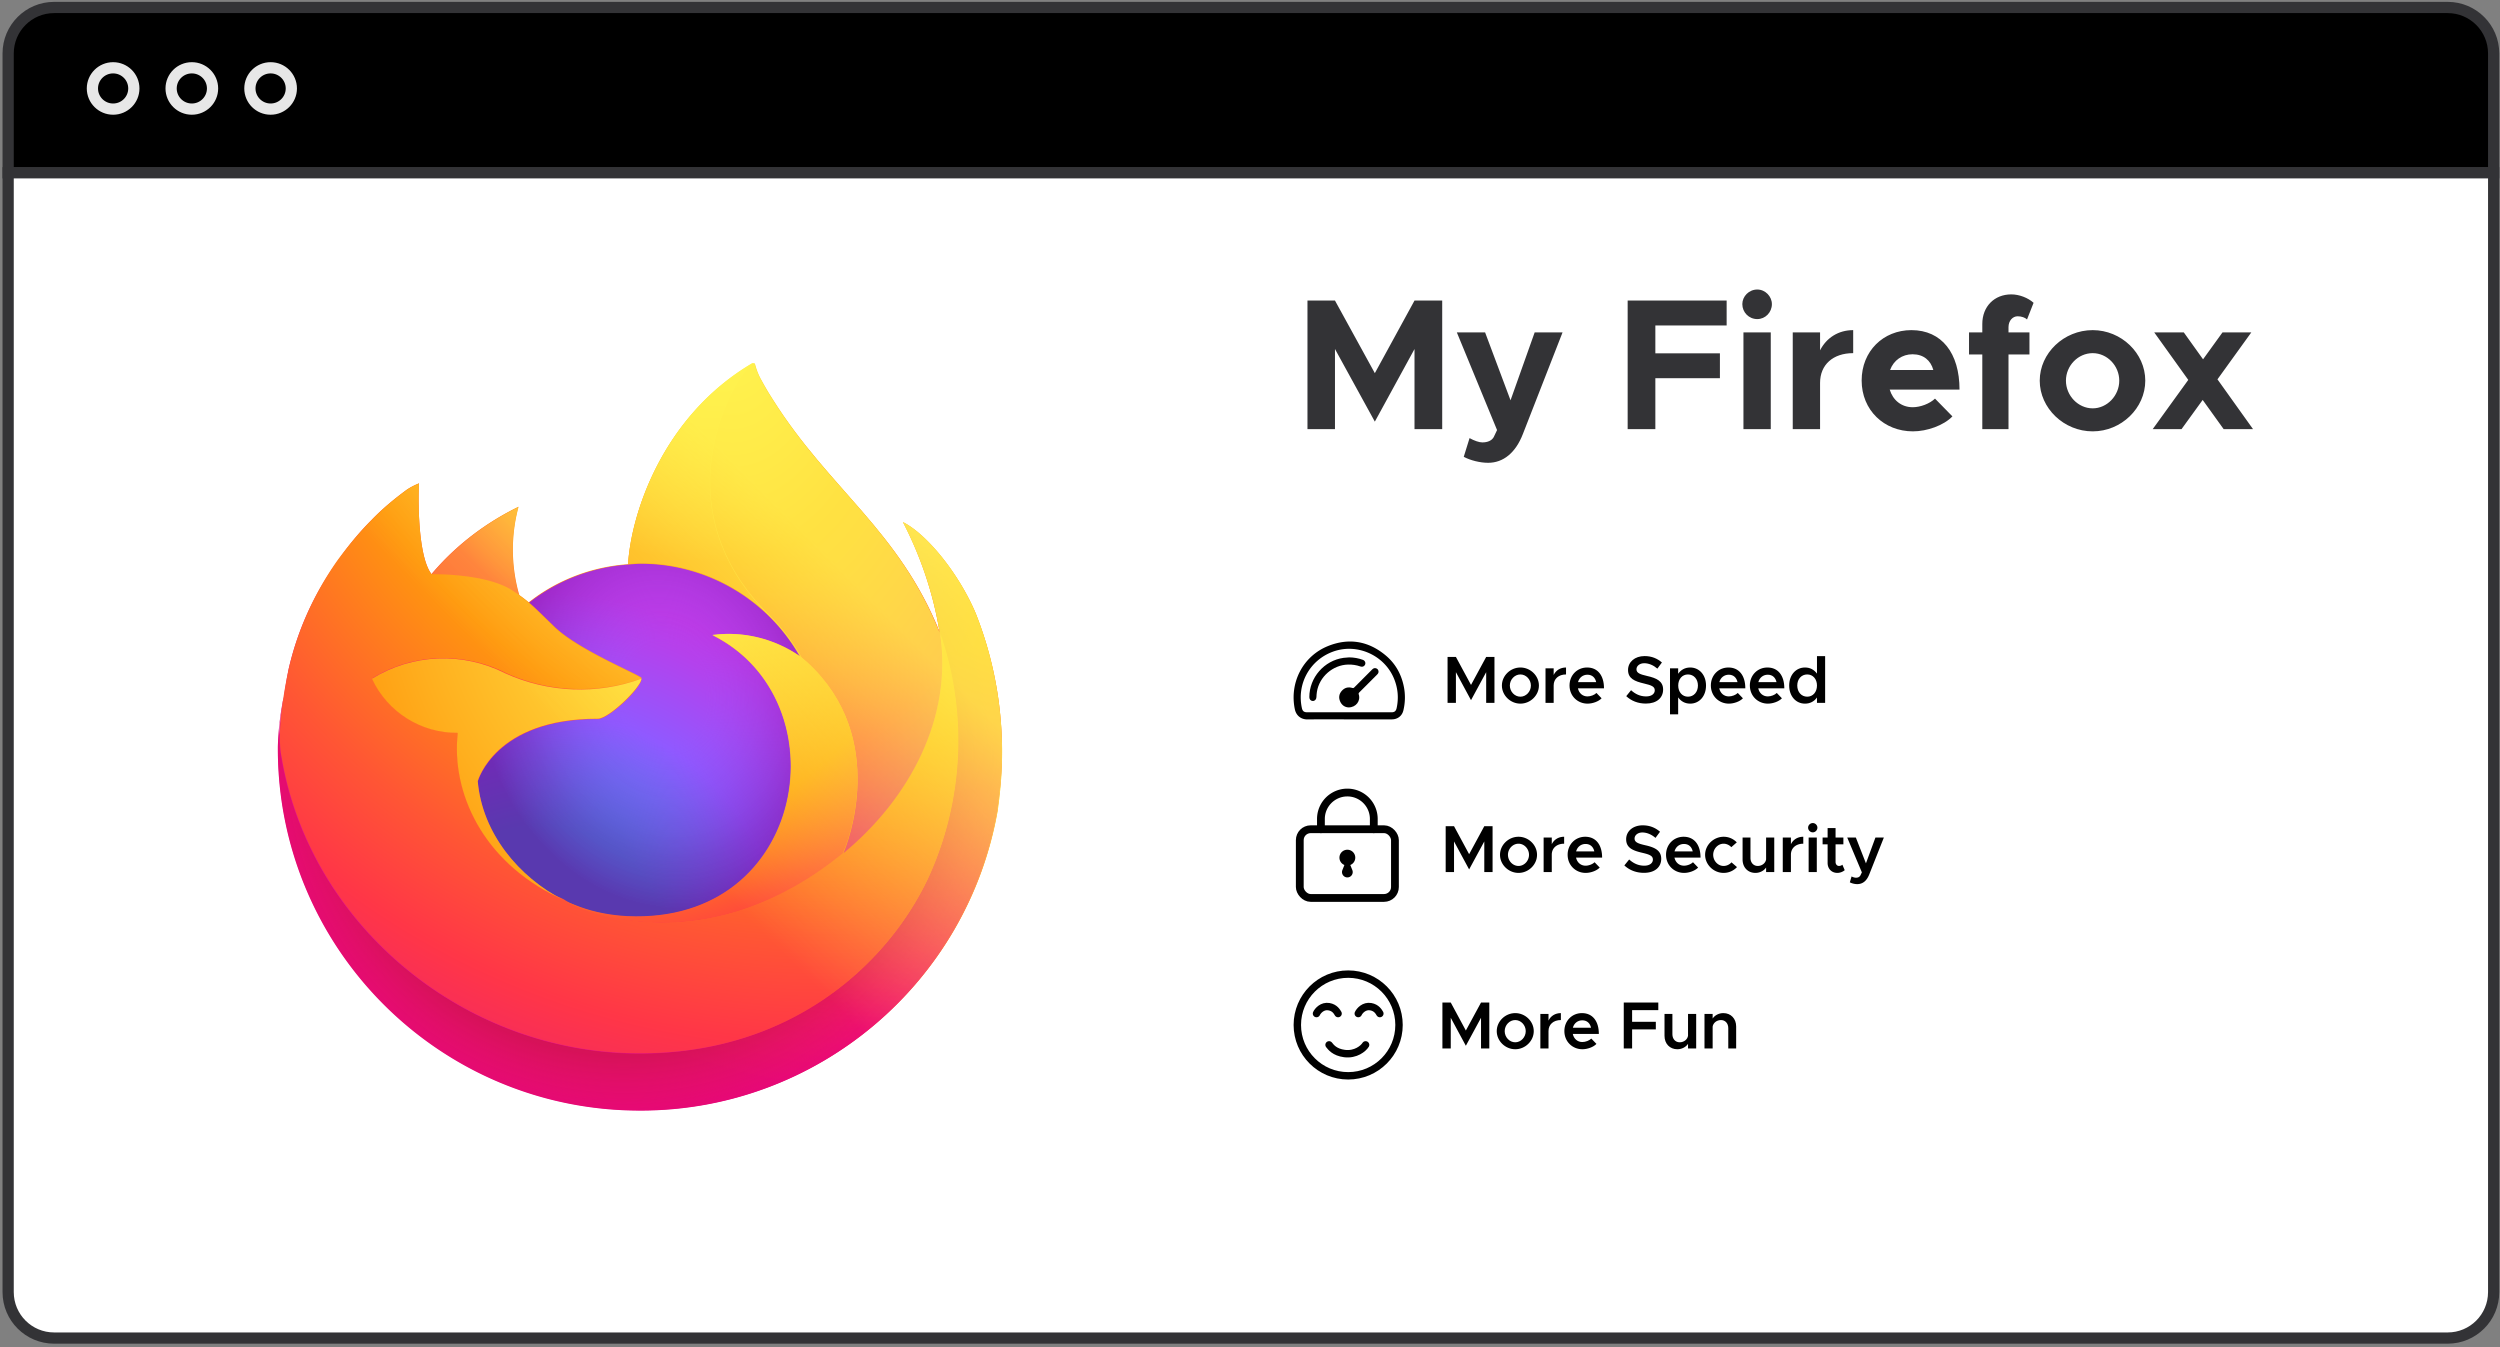 <svg xmlns="http://www.w3.org/2000/svg" width="668" height="360" fill="none"><rect width="100%" height="100%" fill="#808080" stroke="none"/><path fill="#fff" d="M307.31 126.582v-20.61h3.75l6.78 12.57 6.81-12.57h3.72v20.61h-3.72v-13.77l-6.81 12.57-6.78-12.57v13.77h-3.75Zm32.709.36c-4.5 0-8.31-3.72-8.31-8.13s3.81-8.1 8.31-8.1 8.31 3.69 8.31 8.1-3.81 8.13-8.31 8.13Zm0-3.12c2.55 0 4.71-2.28 4.71-5.01 0-2.7-2.16-4.98-4.71-4.98-2.58 0-4.74 2.28-4.74 4.98 0 2.73 2.16 5.01 4.74 5.01Zm14.934-9.75c.99-2.07 3-3.36 5.55-3.36v3.12c-3.33 0-5.55 1.98-5.55 4.92v7.83h-3.66v-15.51h3.66v3Zm15.192 9.63c1.44 0 3.15-.66 4.02-1.56l2.31 2.4c-1.35 1.44-4.05 2.4-6.3 2.4-4.44 0-8.1-3.39-8.1-8.16 0-4.65 3.48-8.07 7.89-8.07 4.8 0 7.59 3.63 7.59 9.36h-11.7c.45 2.13 2.07 3.63 4.29 3.63Zm-.03-9.75c-2.04 0-3.69 1.29-4.23 3.33h8.16c-.42-1.95-1.74-3.33-3.93-3.33Zm26.248 12.96c-3.54 0-6.54-1.2-8.82-3.33l2.16-2.67c1.89 1.71 4.08 2.79 6.78 2.79 2.55 0 3.87-1.26 3.87-2.73 0-1.71-1.47-2.28-4.77-3.06-4.26-.99-7.23-2.22-7.23-6.09 0-3.6 3.06-6.24 7.41-6.24 3.27 0 5.73 1.11 7.8 2.88l-2.04 2.76c-1.8-1.56-3.87-2.43-5.91-2.43-2.07 0-3.48 1.26-3.48 2.7 0 1.68 1.53 2.28 4.8 3.03 4.29.96 7.17 2.34 7.17 6.09 0 3.69-2.82 6.3-7.74 6.3Zm17.97-3.21c1.44 0 3.15-.66 4.02-1.56l2.31 2.4c-1.35 1.44-4.05 2.4-6.3 2.4-4.44 0-8.1-3.39-8.1-8.16 0-4.65 3.48-8.07 7.89-8.07 4.8 0 7.59 3.63 7.59 9.36h-11.7c.45 2.13 2.07 3.63 4.29 3.63Zm-.03-9.75c-2.04 0-3.69 1.29-4.23 3.33h8.16c-.42-1.95-1.74-3.33-3.93-3.33Zm17.782 12.99c-4.47 0-8.28-3.72-8.28-8.13s3.81-8.1 8.34-8.1c2.34 0 4.41.99 5.88 2.52l-2.46 2.16c-.84-.93-2.13-1.56-3.45-1.56-2.55 0-4.68 2.28-4.68 4.98 0 2.73 2.13 5.01 4.68 5.01 1.35 0 2.67-.63 3.54-1.62l2.46 2.13c-1.5 1.59-3.57 2.61-6.03 2.61Zm19.107-15.87h3.66v15.51h-3.66v-2.07c-.96 1.44-2.76 2.43-4.8 2.43-3.39 0-5.76-2.49-5.76-6v-9.87h3.54v9.15c0 2.1 1.35 3.6 3.27 3.6s3.51-1.29 3.75-2.94v-9.81Zm11.143 3c.99-2.07 3-3.36 5.55-3.36v3.12c-3.33 0-5.55 1.98-5.55 4.92v7.83h-3.66v-15.51h3.66v3Zm9.822-5.34c-1.17 0-2.1-.99-2.1-2.1s.93-2.07 2.1-2.07c1.14 0 2.07.96 2.07 2.07 0 1.11-.93 2.1-2.07 2.1Zm-1.86 17.85v-15.51h3.66v15.51h-3.66Zm15.145-3.33 1.05 2.46c-.87.75-2.13 1.23-3.3 1.23-2.58 0-4.38-1.86-4.38-4.47v-8.37h-2.25v-3.03h2.25v-4.26h3.57v4.26h3.51v3.03h-3.51v7.92c0 1.05.66 1.8 1.53 1.8.63 0 1.2-.24 1.53-.57Zm6.741 8.73c-1.17 0-2.46-.3-3.39-.81l.78-2.64c.66.36 1.41.57 1.98.57.87 0 1.53-.27 1.98-1.02l.66-1.38-6.57-15.63h3.87l4.53 11.58 4.26-11.58h3.78l-6.57 16.59c-1.17 2.94-2.97 4.29-5.31 4.32Zm-184.873 79.7v-20.61h3.75l6.78 12.57 6.81-12.57h3.72v20.61h-3.72v-13.77l-6.81 12.57-6.78-12.57v13.77h-3.75Zm32.709.36c-4.5 0-8.31-3.72-8.31-8.13s3.81-8.1 8.31-8.1 8.31 3.69 8.31 8.1-3.81 8.13-8.31 8.13Zm0-3.12c2.55 0 4.71-2.28 4.71-5.01 0-2.7-2.16-4.98-4.71-4.98-2.58 0-4.74 2.28-4.74 4.98 0 2.73 2.16 5.01 4.74 5.01Zm14.934-9.75c.99-2.07 3-3.36 5.55-3.36v3.12c-3.33 0-5.55 1.98-5.55 4.92v7.83h-3.66v-15.51h3.66v3Zm15.192 9.63c1.44 0 3.15-.66 4.02-1.56l2.31 2.4c-1.35 1.44-4.05 2.4-6.3 2.4-4.44 0-8.1-3.39-8.1-8.16 0-4.65 3.48-8.07 7.89-8.07 4.8 0 7.59 3.63 7.59 9.36h-11.7c.45 2.13 2.07 3.63 4.29 3.63Zm-.03-9.75c-2.04 0-3.69 1.29-4.23 3.33h8.16c-.42-1.95-1.74-3.33-3.93-3.33Zm26.248 12.96c-3.54 0-6.54-1.2-8.82-3.33l2.16-2.67c1.89 1.71 4.08 2.79 6.78 2.79 2.55 0 3.87-1.26 3.87-2.73 0-1.71-1.47-2.28-4.77-3.06-4.26-.99-7.23-2.22-7.23-6.09 0-3.6 3.06-6.24 7.41-6.24 3.27 0 5.73 1.11 7.8 2.88l-2.04 2.76c-1.8-1.56-3.87-2.43-5.91-2.43-2.07 0-3.48 1.26-3.48 2.7 0 1.68 1.53 2.28 4.8 3.03 4.29.96 7.17 2.34 7.17 6.09 0 3.69-2.82 6.3-7.74 6.3Zm19.89-16.2c4.11 0 7.11 3.36 7.11 8.1 0 4.77-3 8.13-7.11 8.13-2.31 0-4.17-1.05-5.4-2.82v7.62h-3.66v-20.67h3.66v2.46c1.23-1.77 3.09-2.82 5.4-2.82Zm-.99 13.11c2.61 0 4.47-2.1 4.47-5.01 0-2.91-1.86-4.98-4.47-4.98-2.58 0-4.38 2.07-4.38 4.98 0 2.91 1.8 5.01 4.38 5.01Zm18.34-.12c1.44 0 3.15-.66 4.02-1.56l2.31 2.4c-1.35 1.44-4.05 2.4-6.3 2.4-4.44 0-8.1-3.39-8.1-8.16 0-4.65 3.48-8.07 7.89-8.07 4.8 0 7.59 3.63 7.59 9.36h-11.7c.45 2.13 2.07 3.63 4.29 3.63Zm-.03-9.75c-2.04 0-3.69 1.29-4.23 3.33h8.16c-.42-1.95-1.74-3.33-3.93-3.33Zm17.542 9.75c1.44 0 3.15-.66 4.02-1.56l2.31 2.4c-1.35 1.44-4.05 2.4-6.3 2.4-4.44 0-8.1-3.39-8.1-8.16 0-4.65 3.48-8.07 7.89-8.07 4.8 0 7.59 3.63 7.59 9.36h-11.7c.45 2.13 2.07 3.63 4.29 3.63Zm-.03-9.75c-2.04 0-3.69 1.29-4.23 3.33h8.16c-.42-1.95-1.74-3.33-3.93-3.33Zm22.103-8.34h3.66v20.97h-3.66v-2.4c-1.23 1.74-3.09 2.76-5.37 2.76-4.11 0-7.11-3.36-7.11-8.13 0-4.74 3-8.1 7.11-8.1 2.28 0 4.14 1.02 5.37 2.76v-7.86Zm-4.38 18.21c2.58 0 4.38-2.1 4.38-5.01 0-2.91-1.8-4.98-4.38-4.98-2.61 0-4.47 2.07-4.47 4.98 0 2.91 1.86 5.01 4.47 5.01ZM307.31 298.869v-20.61h3.75l6.78 12.57 6.81-12.57h3.72v20.61h-3.72v-13.77l-6.81 12.57-6.78-12.57v13.77h-3.75Zm32.709.36c-4.5 0-8.31-3.72-8.31-8.13s3.81-8.1 8.31-8.1 8.31 3.69 8.31 8.1-3.81 8.13-8.31 8.13Zm0-3.12c2.55 0 4.71-2.28 4.71-5.01 0-2.7-2.16-4.98-4.71-4.98-2.58 0-4.74 2.28-4.74 4.98 0 2.73 2.16 5.01 4.74 5.01Zm14.934-9.75c.99-2.07 3-3.36 5.55-3.36v3.12c-3.33 0-5.55 1.98-5.55 4.92v7.83h-3.66v-15.51h3.66v3Zm15.192 9.63c1.44 0 3.15-.66 4.02-1.56l2.31 2.4c-1.35 1.44-4.05 2.4-6.3 2.4-4.44 0-8.1-3.39-8.1-8.16 0-4.65 3.48-8.07 7.89-8.07 4.8 0 7.59 3.63 7.59 9.36h-11.7c.45 2.13 2.07 3.63 4.29 3.63Zm-.03-9.75c-2.04 0-3.69 1.29-4.23 3.33h8.16c-.42-1.95-1.74-3.33-3.93-3.33Zm34.138-4.56h-11.76v5.22h10.65v3.42h-10.65v8.55h-3.75v-20.61h15.51v3.42Zm13.35 1.68h3.66v15.51h-3.66v-2.07c-.96 1.44-2.76 2.43-4.8 2.43-3.39 0-5.76-2.49-5.76-6v-9.87h3.54v9.15c0 2.1 1.35 3.6 3.27 3.6s3.51-1.29 3.75-2.94v-9.81Zm15.853-.36c3.39 0 5.76 2.49 5.76 6v9.87h-3.54v-9.15c0-2.1-1.35-3.6-3.27-3.6s-3.51 1.29-3.75 2.94v9.81h-3.66v-15.51h3.66v2.07c.96-1.44 2.76-2.43 4.8-2.43Z"/><path fill="#000" stroke="#333336" stroke-width="3" d="M2.177 14.28C2.177 7.498 7.675 2 14.457 2h639.568c6.782 0 12.28 5.498 12.28 12.28v31.885H2.177V14.28Z"/><ellipse cx="30.226" cy="23.635" stroke="#E7E7E7" stroke-width="3" rx="5.537" ry="5.52"/><ellipse cx="51.257" cy="23.635" stroke="#E7E7E7" stroke-width="3" rx="5.537" ry="5.52"/><ellipse cx="72.308" cy="23.635" stroke="#E7E7E7" stroke-width="3" rx="5.537" ry="5.52"/><path fill="#fff" stroke="#333336" stroke-width="3" d="M2.177 46.166h664.128v299.085c0 6.782-5.498 12.279-12.28 12.279H14.457c-6.782 0-12.28-5.497-12.28-12.279V46.166Z"/><path fill="#333336" d="M349.356 114.66V80.31h7.35l10.65 19.4 10.6-19.4h7.4v34.35h-7.4v-21.4l-10.6 19.4-10.65-19.4v21.4h-7.35Zm48.26 9c-2.15 0-4.75-.65-6.5-1.6l1.55-5c1.25.7 2.55 1.15 3.4 1.15 1.4 0 2.5-.45 3.05-1.4l.9-1.9-10.75-26.1h7.55l6.8 18.15 6.45-18.15h7.45l-10.6 27.15c-1.95 5.05-5.25 7.7-9.3 7.7Zm63.744-36.7h-19.05v7.45h17.25v6.65h-17.25v13.6h-7.4V80.31h26.45v6.65Zm8.189-1.7c-2.25 0-4-1.8-4-4 0-2.05 1.75-3.9 4-3.9 2.15 0 3.9 1.85 3.9 3.9 0 2.2-1.75 4-3.9 4Zm-3.7 29.4V88.81h7.3v25.85h-7.3Zm20.473-21.05c1.7-3.35 4.9-5.4 8.85-5.4v6.15c-5.4 0-8.85 3.1-8.85 7.95v12.35h-7.3V88.81h7.3v4.8Zm24.762 15.2c2.05 0 4.55-.95 5.95-2.3l4.65 4.75c-2.3 2.4-6.75 4-10.55 4-7.7 0-13.7-5.65-13.7-13.6 0-7.8 5.75-13.45 13.3-13.45 8.1 0 12.85 6.15 12.85 15.9h-18.65c.85 2.8 3.1 4.7 6.15 4.7Zm-.05-14.15c-2.75 0-5.05 1.6-6 4.2h11.55c-.7-2.55-2.6-4.2-5.55-4.2Zm25.638-7.25v1.4h5.6v5.9h-5.6v19.95h-7V94.71h-3.55v-5.9h3.55v-2.25c0-4.65 3.2-7.9 7.75-7.9 2.1 0 4.45.9 5.95 2.25l-1.75 4.45c-.5-.5-1.5-.85-2.5-.85-1.35 0-2.45 1.2-2.45 2.9Zm22.496 27.85c-7.7 0-14.15-6.2-14.15-13.55 0-7.35 6.45-13.5 14.15-13.5 7.65 0 14.05 6.15 14.05 13.5s-6.4 13.55-14.05 13.55Zm0-6.15c3.85 0 7.1-3.4 7.1-7.4s-3.25-7.35-7.1-7.35c-3.9 0-7.15 3.35-7.15 7.35 0 4 3.25 7.4 7.15 7.4Zm42.839 5.55h-7.85l-5.6-7.8-5.65 7.8h-7.7l9.5-13.15-9.1-12.7h7.9l5.15 7.2 5.2-7.2h7.7l-9.05 12.55 9.5 13.3Z"/><rect width="25.425" height="18.362" x="347.303" y="221.568" stroke="#000" stroke-linecap="round" stroke-linejoin="round" stroke-width="2.083" rx="2.916"/><path stroke="#000" stroke-linecap="round" stroke-linejoin="round" stroke-width="2.083" d="M352.951 221.569v-2.825a7.063 7.063 0 0 1 14.125 0v2.825"/><path fill="#000" fill-rule="evenodd" d="M360.014 231.278a2.114 2.114 0 1 0 0-4.229 2.114 2.114 0 0 0 0 4.229Z" clip-rule="evenodd"/><path fill="#000" fill-rule="evenodd" d="M360.016 234.449a1.432 1.432 0 0 1-1.33-1.963l1.328-3.322 1.33 3.322a1.431 1.431 0 0 1-1.328 1.963Z" clip-rule="evenodd"/><path fill="#000" d="M386.286 233.025v-12.264h2.231l4.034 7.48 4.053-7.48h2.213v12.264h-2.213v-8.193l-4.053 7.479-4.034-7.479v8.193h-2.231Zm19.463.215c-2.678 0-4.945-2.214-4.945-4.838s2.267-4.82 4.945-4.82c2.677 0 4.945 2.196 4.945 4.82s-2.268 4.838-4.945 4.838Zm0-1.857c1.517 0 2.802-1.357 2.802-2.981 0-1.607-1.285-2.964-2.802-2.964-1.535 0-2.821 1.357-2.821 2.964 0 1.624 1.286 2.981 2.821 2.981Zm8.886-5.802c.59-1.231 1.786-1.999 3.303-1.999v1.856c-1.982 0-3.303 1.179-3.303 2.928v4.659h-2.177v-9.229h2.177v1.785Zm9.04 5.731c.857 0 1.875-.393 2.392-.929l1.375 1.428c-.803.857-2.41 1.429-3.749 1.429-2.642 0-4.82-2.018-4.82-4.856 0-2.767 2.071-4.802 4.695-4.802 2.856 0 4.517 2.16 4.517 5.57h-6.962c.267 1.267 1.231 2.16 2.552 2.16Zm-.018-5.802c-1.213 0-2.195.768-2.517 1.981h4.856c-.25-1.16-1.035-1.981-2.339-1.981Zm15.62 7.712c-2.107 0-3.892-.714-5.249-1.982l1.286-1.589c1.124 1.018 2.428 1.661 4.034 1.661 1.518 0 2.303-.75 2.303-1.625 0-1.017-.875-1.357-2.838-1.821-2.535-.589-4.303-1.321-4.303-3.624 0-2.142 1.821-3.713 4.41-3.713 1.946 0 3.409.661 4.641 1.714l-1.214 1.642c-1.071-.928-2.303-1.446-3.517-1.446-1.231 0-2.07.75-2.07 1.607 0 1 .91 1.357 2.856 1.803 2.553.571 4.266 1.392 4.266 3.624 0 2.196-1.678 3.749-4.605 3.749Zm10.692-1.91c.857 0 1.875-.393 2.393-.929l1.374 1.428c-.803.857-2.41 1.429-3.749 1.429-2.642 0-4.82-2.018-4.82-4.856 0-2.767 2.071-4.802 4.695-4.802 2.857 0 4.517 2.16 4.517 5.57h-6.962c.267 1.267 1.231 2.16 2.552 2.16Zm-.017-5.802c-1.214 0-2.196.768-2.517 1.981h4.855c-.25-1.16-1.035-1.981-2.338-1.981Zm10.581 7.73c-2.66 0-4.927-2.214-4.927-4.838s2.267-4.82 4.963-4.82c1.392 0 2.624.589 3.499 1.499l-1.464 1.286c-.5-.554-1.268-.929-2.053-.929-1.517 0-2.785 1.357-2.785 2.964 0 1.624 1.268 2.981 2.785 2.981.803 0 1.589-.375 2.106-.964l1.464 1.268a4.853 4.853 0 0 1-3.588 1.553Zm11.37-9.444h2.178v9.229h-2.178v-1.231c-.572.857-1.643 1.446-2.857 1.446-2.017 0-3.427-1.482-3.427-3.571v-5.873h2.106v5.445c0 1.249.804 2.142 1.946 2.142 1.143 0 2.089-.768 2.232-1.749v-5.838Zm6.631 1.785c.589-1.231 1.785-1.999 3.302-1.999v1.856c-1.981 0-3.302 1.179-3.302 2.928v4.659h-2.178v-9.229h2.178v1.785Zm5.844-3.177c-.696 0-1.25-.589-1.25-1.25 0-.66.554-1.232 1.25-1.232.678 0 1.232.572 1.232 1.232 0 .661-.554 1.25-1.232 1.25Zm-1.107 10.621v-9.229h2.178v9.229h-2.178Zm9.012-1.981.625 1.464a3.138 3.138 0 0 1-1.964.732c-1.535 0-2.606-1.107-2.606-2.66v-4.981h-1.339v-1.803h1.339v-2.535h2.124v2.535h2.089v1.803h-2.089v4.713c0 .625.393 1.071.911 1.071.375 0 .714-.143.91-.339Zm4.011 5.195c-.696 0-1.463-.179-2.017-.482l.464-1.571c.393.214.839.339 1.179.339.517 0 .91-.161 1.178-.607l.393-.821-3.91-9.301h2.303l2.695 6.891 2.535-6.891h2.25l-3.91 9.872c-.696 1.749-1.767 2.553-3.16 2.571Z"/><g fill="#000" clip-path="url(#a)"><path d="M360.522 192.217c-3.719 0-7.439-.033-11.157.016-1.583.02-3.003-.884-3.39-2.746-1.461-7.061 2.147-14.144 8.843-16.849 5.55-2.244 10.765-1.389 15.392 2.452 2.593 2.152 4.187 4.957 4.872 8.265a14.697 14.697 0 0 1-.101 6.469c-.353 1.474-1.546 2.39-3.082 2.392-3.793.004-7.585.001-11.377.001Zm-.031-1.892h11.284c.851 0 1.232-.314 1.412-1.153.565-2.619.35-5.172-.632-7.664-2.544-6.462-10.014-9.785-16.506-7.341-6.126 2.307-9.565 8.607-8.19 15.001.183.851.563 1.156 1.442 1.156h11.189l.001.001Z"/><path d="M360.515 175.651c1.257.017 2.475.224 3.652.662.64.239.859.971.454 1.482-.273.344-.679.448-1.162.276-1.046-.371-2.122-.52-3.23-.499-4.067.078-7.724 3.258-8.354 7.287-.074.474-.102.956-.127 1.435-.031.595-.429 1.024-.973 1.012-.538-.012-.921-.435-.921-1.019-.005-5.239 3.975-9.808 9.164-10.513.495-.067.997-.083 1.497-.124v.001Zm-.195 13.373c-.936-.047-1.778-.56-2.234-1.592-.454-1.031-.298-2.022.458-2.859.763-.845 1.731-1.089 2.821-.746.203.063.312.037.456-.108 1.612-1.624 3.233-3.242 4.849-4.863.28-.281.601-.408.994-.292.378.113.598.374.667.755.066.362-.086.649-.337.899-1.102 1.1-2.202 2.204-3.302 3.306-.51.51-1.015 1.025-1.531 1.528-.142.138-.187.249-.116.455.591 1.738-.707 3.529-2.724 3.516l-.001.001Z"/></g><path fill="#000" d="M386.789 187.799v-12.264h2.232l4.034 7.48 4.053-7.48h2.213v12.264h-2.213v-8.194l-4.053 7.48-4.034-7.48v8.194h-2.232Zm19.464.214c-2.678 0-4.945-2.214-4.945-4.838s2.267-4.82 4.945-4.82c2.677 0 4.945 2.196 4.945 4.82s-2.268 4.838-4.945 4.838Zm0-1.857c1.517 0 2.802-1.356 2.802-2.981 0-1.606-1.285-2.963-2.802-2.963-1.536 0-2.821 1.357-2.821 2.963 0 1.625 1.285 2.981 2.821 2.981Zm8.886-5.801c.589-1.232 1.786-2 3.303-2v1.857c-1.982 0-3.303 1.178-3.303 2.928v4.659h-2.177v-9.229h2.177v1.785Zm9.04 5.73c.857 0 1.875-.393 2.392-.928l1.375 1.428c-.803.857-2.41 1.428-3.749 1.428-2.642 0-4.82-2.017-4.82-4.856 0-2.767 2.071-4.802 4.695-4.802 2.856 0 4.517 2.16 4.517 5.57h-6.963c.268 1.268 1.232 2.16 2.553 2.16Zm-.018-5.802c-1.214 0-2.195.768-2.517 1.982h4.856c-.25-1.161-1.035-1.982-2.339-1.982Zm15.62 7.712c-2.107 0-3.892-.714-5.249-1.981l1.286-1.589c1.124 1.017 2.427 1.66 4.034 1.66 1.517 0 2.303-.75 2.303-1.624 0-1.018-.875-1.357-2.838-1.821-2.535-.589-4.303-1.321-4.303-3.624 0-2.142 1.821-3.713 4.41-3.713 1.945 0 3.409.66 4.641 1.713l-1.214 1.643c-1.071-.928-2.303-1.446-3.517-1.446-1.231 0-2.07.75-2.07 1.606 0 1 .91 1.357 2.856 1.804 2.553.571 4.266 1.392 4.266 3.623 0 2.196-1.678 3.749-4.605 3.749Zm11.835-9.64c2.445 0 4.231 2 4.231 4.82 0 2.839-1.786 4.838-4.231 4.838-1.375 0-2.482-.625-3.213-1.678v4.534h-2.178V178.57h2.178v1.463c.731-1.053 1.838-1.678 3.213-1.678Zm-.589 7.801c1.553 0 2.66-1.249 2.66-2.981 0-1.731-1.107-2.963-2.66-2.963-1.536 0-2.607 1.232-2.607 2.963 0 1.732 1.071 2.981 2.607 2.981Zm10.913-.071c.857 0 1.875-.393 2.392-.928l1.375 1.428c-.803.857-2.41 1.428-3.749 1.428-2.642 0-4.82-2.017-4.82-4.856 0-2.767 2.071-4.802 4.695-4.802 2.856 0 4.516 2.16 4.516 5.57h-6.962c.268 1.268 1.232 2.16 2.553 2.16Zm-.018-5.802c-1.214 0-2.195.768-2.517 1.982h4.856c-.25-1.161-1.036-1.982-2.339-1.982Zm10.439 5.802c.857 0 1.874-.393 2.392-.928l1.375 1.428c-.804.857-2.41 1.428-3.749 1.428-2.642 0-4.82-2.017-4.82-4.856 0-2.767 2.071-4.802 4.695-4.802 2.856 0 4.516 2.16 4.516 5.57h-6.962c.268 1.268 1.232 2.16 2.553 2.16Zm-.018-5.802c-1.214 0-2.196.768-2.517 1.982h4.856c-.25-1.161-1.036-1.982-2.339-1.982Zm13.152-4.962h2.178v12.478h-2.178v-1.428c-.732 1.035-1.838 1.642-3.195 1.642-2.446 0-4.231-1.999-4.231-4.838 0-2.82 1.785-4.82 4.231-4.82 1.357 0 2.463.607 3.195 1.643v-4.677Zm-2.606 10.835c1.535 0 2.606-1.249 2.606-2.981 0-1.731-1.071-2.963-2.606-2.963-1.553 0-2.66 1.232-2.66 2.963 0 1.732 1.107 2.981 2.66 2.981Zm-97.478 93.989v-12.264h2.231l4.034 7.479 4.053-7.479h2.213v12.264h-2.213v-8.194l-4.053 7.479-4.034-7.479v8.194h-2.231Zm19.463.214c-2.678 0-4.945-2.214-4.945-4.838s2.267-4.82 4.945-4.82c2.677 0 4.945 2.196 4.945 4.82s-2.268 4.838-4.945 4.838Zm0-1.857c1.517 0 2.802-1.357 2.802-2.981 0-1.607-1.285-2.963-2.802-2.963-1.535 0-2.821 1.356-2.821 2.963 0 1.624 1.286 2.981 2.821 2.981Zm8.886-5.802c.59-1.231 1.786-1.999 3.303-1.999v1.857c-1.982 0-3.303 1.178-3.303 2.927v4.66h-2.177v-9.23h2.177v1.785Zm9.04 5.731c.857 0 1.875-.393 2.392-.928l1.375 1.428c-.803.857-2.41 1.428-3.749 1.428-2.642 0-4.82-2.017-4.82-4.856 0-2.767 2.071-4.802 4.695-4.802 2.856 0 4.517 2.16 4.517 5.57h-6.962c.267 1.267 1.231 2.16 2.552 2.16Zm-.018-5.802c-1.213 0-2.195.768-2.517 1.982h4.856c-.25-1.161-1.035-1.982-2.339-1.982Zm20.315-2.713h-6.998v3.106h6.337v2.035h-6.337v5.088h-2.232v-12.264h9.23v2.035Zm7.943.999h2.178v9.23h-2.178v-1.232c-.571.857-1.642 1.446-2.856 1.446-2.017 0-3.427-1.482-3.427-3.571v-5.873h2.106v5.445c0 1.25.803 2.142 1.946 2.142 1.142 0 2.088-.767 2.231-1.749v-5.838Zm9.434-.214c2.017 0 3.427 1.482 3.427 3.57v5.874h-2.106V274.7c0-1.25-.803-2.142-1.946-2.142-1.142 0-2.089.767-2.231 1.749v5.838h-2.178v-9.23h2.178v1.232c.571-.857 1.642-1.446 2.856-1.446Z"/><circle cx="360.232" cy="273.871" r="13.587" stroke="#000" stroke-width="1.98"/><path stroke="#000" stroke-linecap="round" stroke-width="1.98" d="M351.768 270.824c.348-.768 1.572-2.142 3.32-1.842 1.6.274 2.176 1.396 2.448 1.842m7.352 8.365c-.591.967-2.663 2.698-5.622 2.32-2.708-.345-3.682-1.759-4.142-2.32m7.804-8.365c.349-.768 1.573-2.142 3.321-1.842 1.6.274 2.175 1.396 2.447 1.842"/><path fill="url(#b)" d="M260.746 163.992c-4.229-10.127-12.686-21.032-19.475-24.482 4.786 9.236 8.124 19.141 9.793 29.379V169c-10.905-27.264-29.49-38.281-44.624-62.207-.779-1.224-1.558-2.448-2.226-3.672-.445-.779-.779-1.447-1.112-2.004-.668-1.224-1.113-2.559-1.447-3.783a.24.24 0 0 0-.223-.223h-.334V97c-24.259 14.244-32.494 40.618-33.273 53.749-9.682.668-19.029 4.229-26.597 10.238a36.316 36.316 0 0 0-2.448-1.891c-2.225-7.679-2.337-15.914-.222-23.704-8.903 4.34-16.915 10.461-23.258 18.028-3.784-4.896-3.561-20.921-3.339-24.259-1.113.445-2.225 1.001-3.227 1.669-3.339 2.448-6.566 5.119-9.46 8.124-3.338 3.338-6.342 7.01-9.013 10.905a79.603 79.603 0 0 0-13.243 29.379l-.11.667c-.223.891-.891 5.119-1.002 6.01v.222c-.89 4.452-1.336 8.903-1.558 13.354v.445c0 53.527 43.4 96.816 96.927 96.705 47.072 0 87.357-33.941 95.369-80.346.111-1.224.334-2.448.445-3.784 1.892-16.358-.223-33.051-6.343-48.519ZM149.13 239.775l1.335.668h.111c-.445-.111-1.001-.445-1.446-.668Z"/><path fill="url(#c)" d="M260.748 163.992c-4.229-10.127-12.686-21.032-19.475-24.482 4.785 9.236 8.124 19.14 9.793 29.378v.223c7.456 21.366 6.343 44.735-3.004 65.323-11.129 23.814-37.948 48.185-80.013 47.072-45.403-1.335-85.465-34.942-92.92-79.122-1.336-7.01 0-10.46.667-16.136-.89 4.34-1.446 8.903-1.558 13.354v.445c0 53.527 43.4 96.816 96.927 96.705 47.073 0 87.357-33.941 95.369-80.346.112-1.224.334-2.448.446-3.784a99.433 99.433 0 0 0-6.232-48.63Z"/><path fill="url(#d)" d="M260.748 163.992c-4.229-10.127-12.686-21.032-19.475-24.482 4.785 9.236 8.124 19.14 9.793 29.378v.223c7.456 21.366 6.343 44.735-3.004 65.323-11.129 23.814-37.948 48.185-80.013 47.072-45.403-1.335-85.465-34.942-92.92-79.122-1.336-7.01 0-10.46.667-16.136-.89 4.34-1.446 8.903-1.558 13.354v.445c0 53.527 43.4 96.816 96.927 96.705 47.073 0 87.357-33.941 95.369-80.346.112-1.224.334-2.448.446-3.784a99.433 99.433 0 0 0-6.232-48.63Z"/><path fill="url(#e)" d="M213.672 175.452c.222.112.445.334.556.445a51.212 51.212 0 0 0-9.014-11.684c-30.046-30.046-7.901-65.212-4.117-66.992-24.26 14.021-32.495 40.395-33.274 53.527 1.113-.112 2.226-.223 3.45-.223a48.982 48.982 0 0 1 42.399 24.927Z"/><path fill="url(#f)" d="M171.394 181.464c-.111 2.448-8.68 10.683-11.684 10.683-27.487 0-32.05 16.692-32.05 16.692 1.224 14.022 11.017 25.595 22.813 31.716.556.334 1.113.556 1.669.779 1.002.445 1.892.779 2.894 1.113 4.006 1.446 8.346 2.225 12.575 2.448 48.296 2.226 57.644-57.756 22.813-75.116 8.234-1.113 16.581 1.002 23.369 5.676a49.109 49.109 0 0 0-42.399-24.816c-1.113 0-2.225.111-3.45.222-9.681.668-19.029 4.229-26.596 10.238 1.447 1.224 3.116 2.894 6.677 6.343 6.454 6.455 23.258 13.132 23.369 14.022Z"/><path fill="url(#g)" d="M171.394 181.464c-.111 2.448-8.68 10.683-11.684 10.683-27.487 0-32.05 16.692-32.05 16.692 1.224 14.022 11.017 25.595 22.813 31.716.556.334 1.113.556 1.669.779 1.002.445 1.892.779 2.894 1.113 4.006 1.446 8.346 2.225 12.575 2.448 48.296 2.226 57.644-57.756 22.813-75.116 8.234-1.113 16.581 1.002 23.369 5.676a49.109 49.109 0 0 0-42.399-24.816c-1.113 0-2.225.111-3.45.222-9.681.668-19.029 4.229-26.596 10.238 1.447 1.224 3.116 2.894 6.677 6.343 6.454 6.455 23.258 13.132 23.369 14.022Z"/><path fill="url(#h)" d="M136.669 157.874c.779.445 1.447.89 2.003 1.335-2.226-7.678-2.337-15.913-.223-23.703-8.902 4.34-16.914 10.46-23.258 18.028.446 0 14.467-.223 21.478 4.34Z"/><path fill="url(#i)" d="M75.243 202.271c7.456 44.179 47.518 77.898 92.921 79.122 42.065 1.224 68.884-23.258 80.012-47.073 9.348-20.587 10.461-43.956 3.005-65.323v-.222.111c3.45 22.479-8.012 44.179-25.818 58.869v.111c-34.72 28.266-67.993 17.026-74.67 12.463-.445-.222-.891-.445-1.447-.667-20.253-9.682-28.6-28.155-26.819-43.957-9.793.111-18.807-5.564-22.924-14.467 10.794-6.677 24.259-7.122 35.61-1.446 11.462 5.23 24.482 5.675 36.39 1.446 0-.779-16.915-7.455-23.481-13.91-3.561-3.45-5.23-5.119-6.677-6.343a36.337 36.337 0 0 0-2.448-1.892c-.557-.445-1.224-.779-2.003-1.335-7.011-4.563-21.144-4.34-21.589-4.34-3.784-4.897-3.561-20.921-3.339-24.26a17.807 17.807 0 0 0-3.227 1.669c-3.338 2.449-6.565 5.119-9.459 8.124-3.338 3.339-6.343 7.011-9.125 10.794-6.343 9.014-10.794 19.03-13.131 29.49 0 .223-3.45 15.246-1.78 23.036Z"/><path fill="url(#j)" d="M205.33 164.101c3.561 3.45 6.565 7.456 9.014 11.796.556.446 1.001.779 1.446 1.225 21.923 20.253 10.461 48.853 9.571 50.856 17.805-14.69 29.267-36.39 25.817-58.869-10.906-27.264-29.49-38.281-44.624-62.318-.779-1.224-1.558-2.448-2.226-3.672-.445-.779-.779-1.447-1.113-2.003-.667-1.225-1.113-2.56-1.446-3.784 0-.111-.112-.223-.223-.223h-.334c-3.783 1.78-26.04 36.946 4.118 66.992Z"/><path fill="url(#k)" d="M215.786 177.013c-.445-.334-.891-.779-1.447-1.224-.223-.111-.445-.334-.556-.445-6.789-4.674-15.135-6.789-23.37-5.676 34.832 17.36 25.484 77.342-22.813 75.116-4.34-.223-8.568-1.002-12.575-2.448-1.001-.334-1.891-.779-2.893-1.113-.556-.223-1.113-.445-1.669-.779h.111c6.677 4.563 39.951 15.802 74.671-12.464v-.111c1.001-2.003 12.463-30.603-9.459-50.856Z"/><path fill="url(#l)" d="M127.654 208.727s4.452-16.693 32.05-16.693c3.004 0 11.462-8.346 11.684-10.683-11.795 4.34-24.927 3.784-36.389-1.446-11.351-5.787-24.816-5.231-35.61 1.446 4.117 8.903 13.131 14.578 22.924 14.467-1.781 15.802 6.566 34.275 26.819 43.957l1.335.667c-11.796-6.12-21.588-17.694-22.813-31.715Z"/><path fill="url(#m)" d="M260.746 163.992c-4.229-10.127-12.686-21.032-19.475-24.482 4.786 9.236 8.124 19.141 9.793 29.379V169c-10.905-27.264-29.49-38.281-44.624-62.207-.779-1.224-1.558-2.448-2.226-3.672-.445-.779-.779-1.447-1.112-2.004-.668-1.224-1.113-2.559-1.447-3.783a.24.24 0 0 0-.223-.223h-.334V97c-24.259 14.244-32.494 40.618-33.273 53.749 1.113-.111 2.226-.222 3.45-.222 17.582 0 33.718 9.459 42.398 24.816-6.788-4.674-15.134-6.788-23.369-5.676 34.831 17.361 25.484 77.342-22.813 75.116-4.34-.222-8.569-1.001-12.575-2.448-1.001-.334-1.892-.779-2.893-1.113-.557-.222-1.113-.445-1.669-.779h.111c-.445-.222-.89-.445-1.447-.668l1.336.668c-11.685-6.12-21.478-17.694-22.702-31.715 0 0 4.451-16.693 32.049-16.693 3.005 0 11.462-8.346 11.685-10.683 0-.779-16.915-7.456-23.481-13.91-3.561-3.45-5.23-5.119-6.677-6.343a36.013 36.013 0 0 0-2.448-1.892c-2.225-7.679-2.337-15.913-.222-23.703-8.903 4.34-16.915 10.46-23.258 18.028-3.784-4.897-3.561-20.922-3.339-24.26-1.113.445-2.225 1.001-3.227 1.669-3.339 2.448-6.566 5.119-9.46 8.124-3.338 3.338-6.342 7.011-9.013 10.905-6.454 8.792-10.906 18.807-13.243 29.268l-.11.667c-.223.891-1.002 5.231-1.114 6.121 0-.111 0 .111 0 0-.779 4.451-1.224 9.014-1.446 13.465v.445c0 53.527 43.4 96.816 96.927 96.705 47.072 0 87.357-33.941 95.369-80.346.111-1.224.334-2.448.445-3.784 1.892-16.358-.223-33.051-6.343-48.519Z"/><defs><radialGradient id="c" cx="0" cy="0" r="1" gradientTransform="translate(240.508 119.171) scale(201.841)" gradientUnits="userSpaceOnUse"><stop offset=".129" stop-color="#FFBD4F"/><stop offset=".186" stop-color="#FFAC31"/><stop offset=".247" stop-color="#FF9D17"/><stop offset=".283" stop-color="#FF980E"/><stop offset=".403" stop-color="#FF563B"/><stop offset=".467" stop-color="#FF3750"/><stop offset=".71" stop-color="#F5156C"/><stop offset=".782" stop-color="#EB0878"/><stop offset=".86" stop-color="#E50080"/></radialGradient><radialGradient id="d" cx="0" cy="0" r="1" gradientTransform="translate(166.753 201.689) scale(201.841)" gradientUnits="userSpaceOnUse"><stop offset=".3" stop-color="#960E18"/><stop offset=".351" stop-color="#B11927" stop-opacity=".74"/><stop offset=".435" stop-color="#DB293D" stop-opacity=".343"/><stop offset=".497" stop-color="#F5334B" stop-opacity=".094"/><stop offset=".53" stop-color="#FF3750" stop-opacity="0"/></radialGradient><radialGradient id="e" cx="0" cy="0" r="1" gradientTransform="translate(191.084 73.364) scale(146.22)" gradientUnits="userSpaceOnUse"><stop offset=".132" stop-color="#FFF44F"/><stop offset=".252" stop-color="#FFDC3E"/><stop offset=".506" stop-color="#FF9D12"/><stop offset=".526" stop-color="#FF980E"/></radialGradient><radialGradient id="f" cx="0" cy="0" r="1" gradientTransform="translate(144.433 254.412) scale(96.106)" gradientUnits="userSpaceOnUse"><stop offset=".353" stop-color="#3A8EE6"/><stop offset=".472" stop-color="#5C79F0"/><stop offset=".669" stop-color="#9059FF"/><stop offset="1" stop-color="#C139E6"/></radialGradient><radialGradient id="g" cx="0" cy="0" r="1" gradientTransform="matrix(49.528 -11.974 14.019 57.984 177.789 185.147)" gradientUnits="userSpaceOnUse"><stop offset=".206" stop-color="#9059FF" stop-opacity="0"/><stop offset=".278" stop-color="#8C4FF3" stop-opacity=".064"/><stop offset=".747" stop-color="#7716A8" stop-opacity=".45"/><stop offset=".975" stop-color="#6E008B" stop-opacity=".6"/></radialGradient><radialGradient id="h" cx="0" cy="0" r="1" gradientTransform="translate(164.206 110.915) scale(69.138)" gradientUnits="userSpaceOnUse"><stop stop-color="#FFE226"/><stop offset=".121" stop-color="#FFDB27"/><stop offset=".295" stop-color="#FFC82A"/><stop offset=".502" stop-color="#FFA930"/><stop offset=".732" stop-color="#FF7E37"/><stop offset=".792" stop-color="#FF7139"/></radialGradient><radialGradient id="i" cx="0" cy="0" r="1" gradientTransform="matrix(294.981 0 0 294.982 218.552 67.057)" gradientUnits="userSpaceOnUse"><stop offset=".113" stop-color="#FFF44F"/><stop offset=".456" stop-color="#FF980E"/><stop offset=".622" stop-color="#FF5634"/><stop offset=".716" stop-color="#FF3647"/><stop offset=".904" stop-color="#E31587"/></radialGradient><radialGradient id="j" cx="0" cy="0" r="1" gradientTransform="matrix(22.689 215.005 -141.106 14.891 193.688 83.46)" gradientUnits="userSpaceOnUse"><stop stop-color="#FFF44F"/><stop offset=".06" stop-color="#FFE847"/><stop offset=".168" stop-color="#FFC830"/><stop offset=".304" stop-color="#FF980E"/><stop offset=".356" stop-color="#FF8B16"/><stop offset=".455" stop-color="#FF672A"/><stop offset=".57" stop-color="#FF3647"/><stop offset=".737" stop-color="#E31587"/></radialGradient><radialGradient id="k" cx="0" cy="0" r="1" gradientTransform="translate(162.572 136.522) scale(184.162)" gradientUnits="userSpaceOnUse"><stop offset=".137" stop-color="#FFF44F"/><stop offset=".48" stop-color="#FF980E"/><stop offset=".592" stop-color="#FF5634"/><stop offset=".655" stop-color="#FF3647"/><stop offset=".904" stop-color="#E31587"/></radialGradient><radialGradient id="l" cx="0" cy="0" r="1" gradientTransform="translate(211.191 147.298) scale(201.564)" gradientUnits="userSpaceOnUse"><stop offset=".094" stop-color="#FFF44F"/><stop offset=".231" stop-color="#FFE141"/><stop offset=".509" stop-color="#FFAF1E"/><stop offset=".626" stop-color="#FF980E"/></radialGradient><linearGradient id="b" x1="247.92" x2="87.193" y1="127.936" y2="283.007" gradientUnits="userSpaceOnUse"><stop offset=".048" stop-color="#FFF44F"/><stop offset=".111" stop-color="#FFE847"/><stop offset=".225" stop-color="#FFC830"/><stop offset=".368" stop-color="#FF980E"/><stop offset=".401" stop-color="#FF8B16"/><stop offset=".462" stop-color="#FF672A"/><stop offset=".534" stop-color="#FF3647"/><stop offset=".705" stop-color="#E31587"/></linearGradient><linearGradient id="m" x1="245.991" x2="109.228" y1="127.109" y2="263.869" gradientUnits="userSpaceOnUse"><stop offset=".167" stop-color="#FFF44F" stop-opacity=".8"/><stop offset=".266" stop-color="#FFF44F" stop-opacity=".634"/><stop offset=".489" stop-color="#FFF44F" stop-opacity=".217"/><stop offset=".6" stop-color="#FFF44F" stop-opacity="0"/></linearGradient><clipPath id="a"><path fill="#fff" d="M345.654 171.414h29.74v20.818h-29.74z"/></clipPath></defs></svg>
